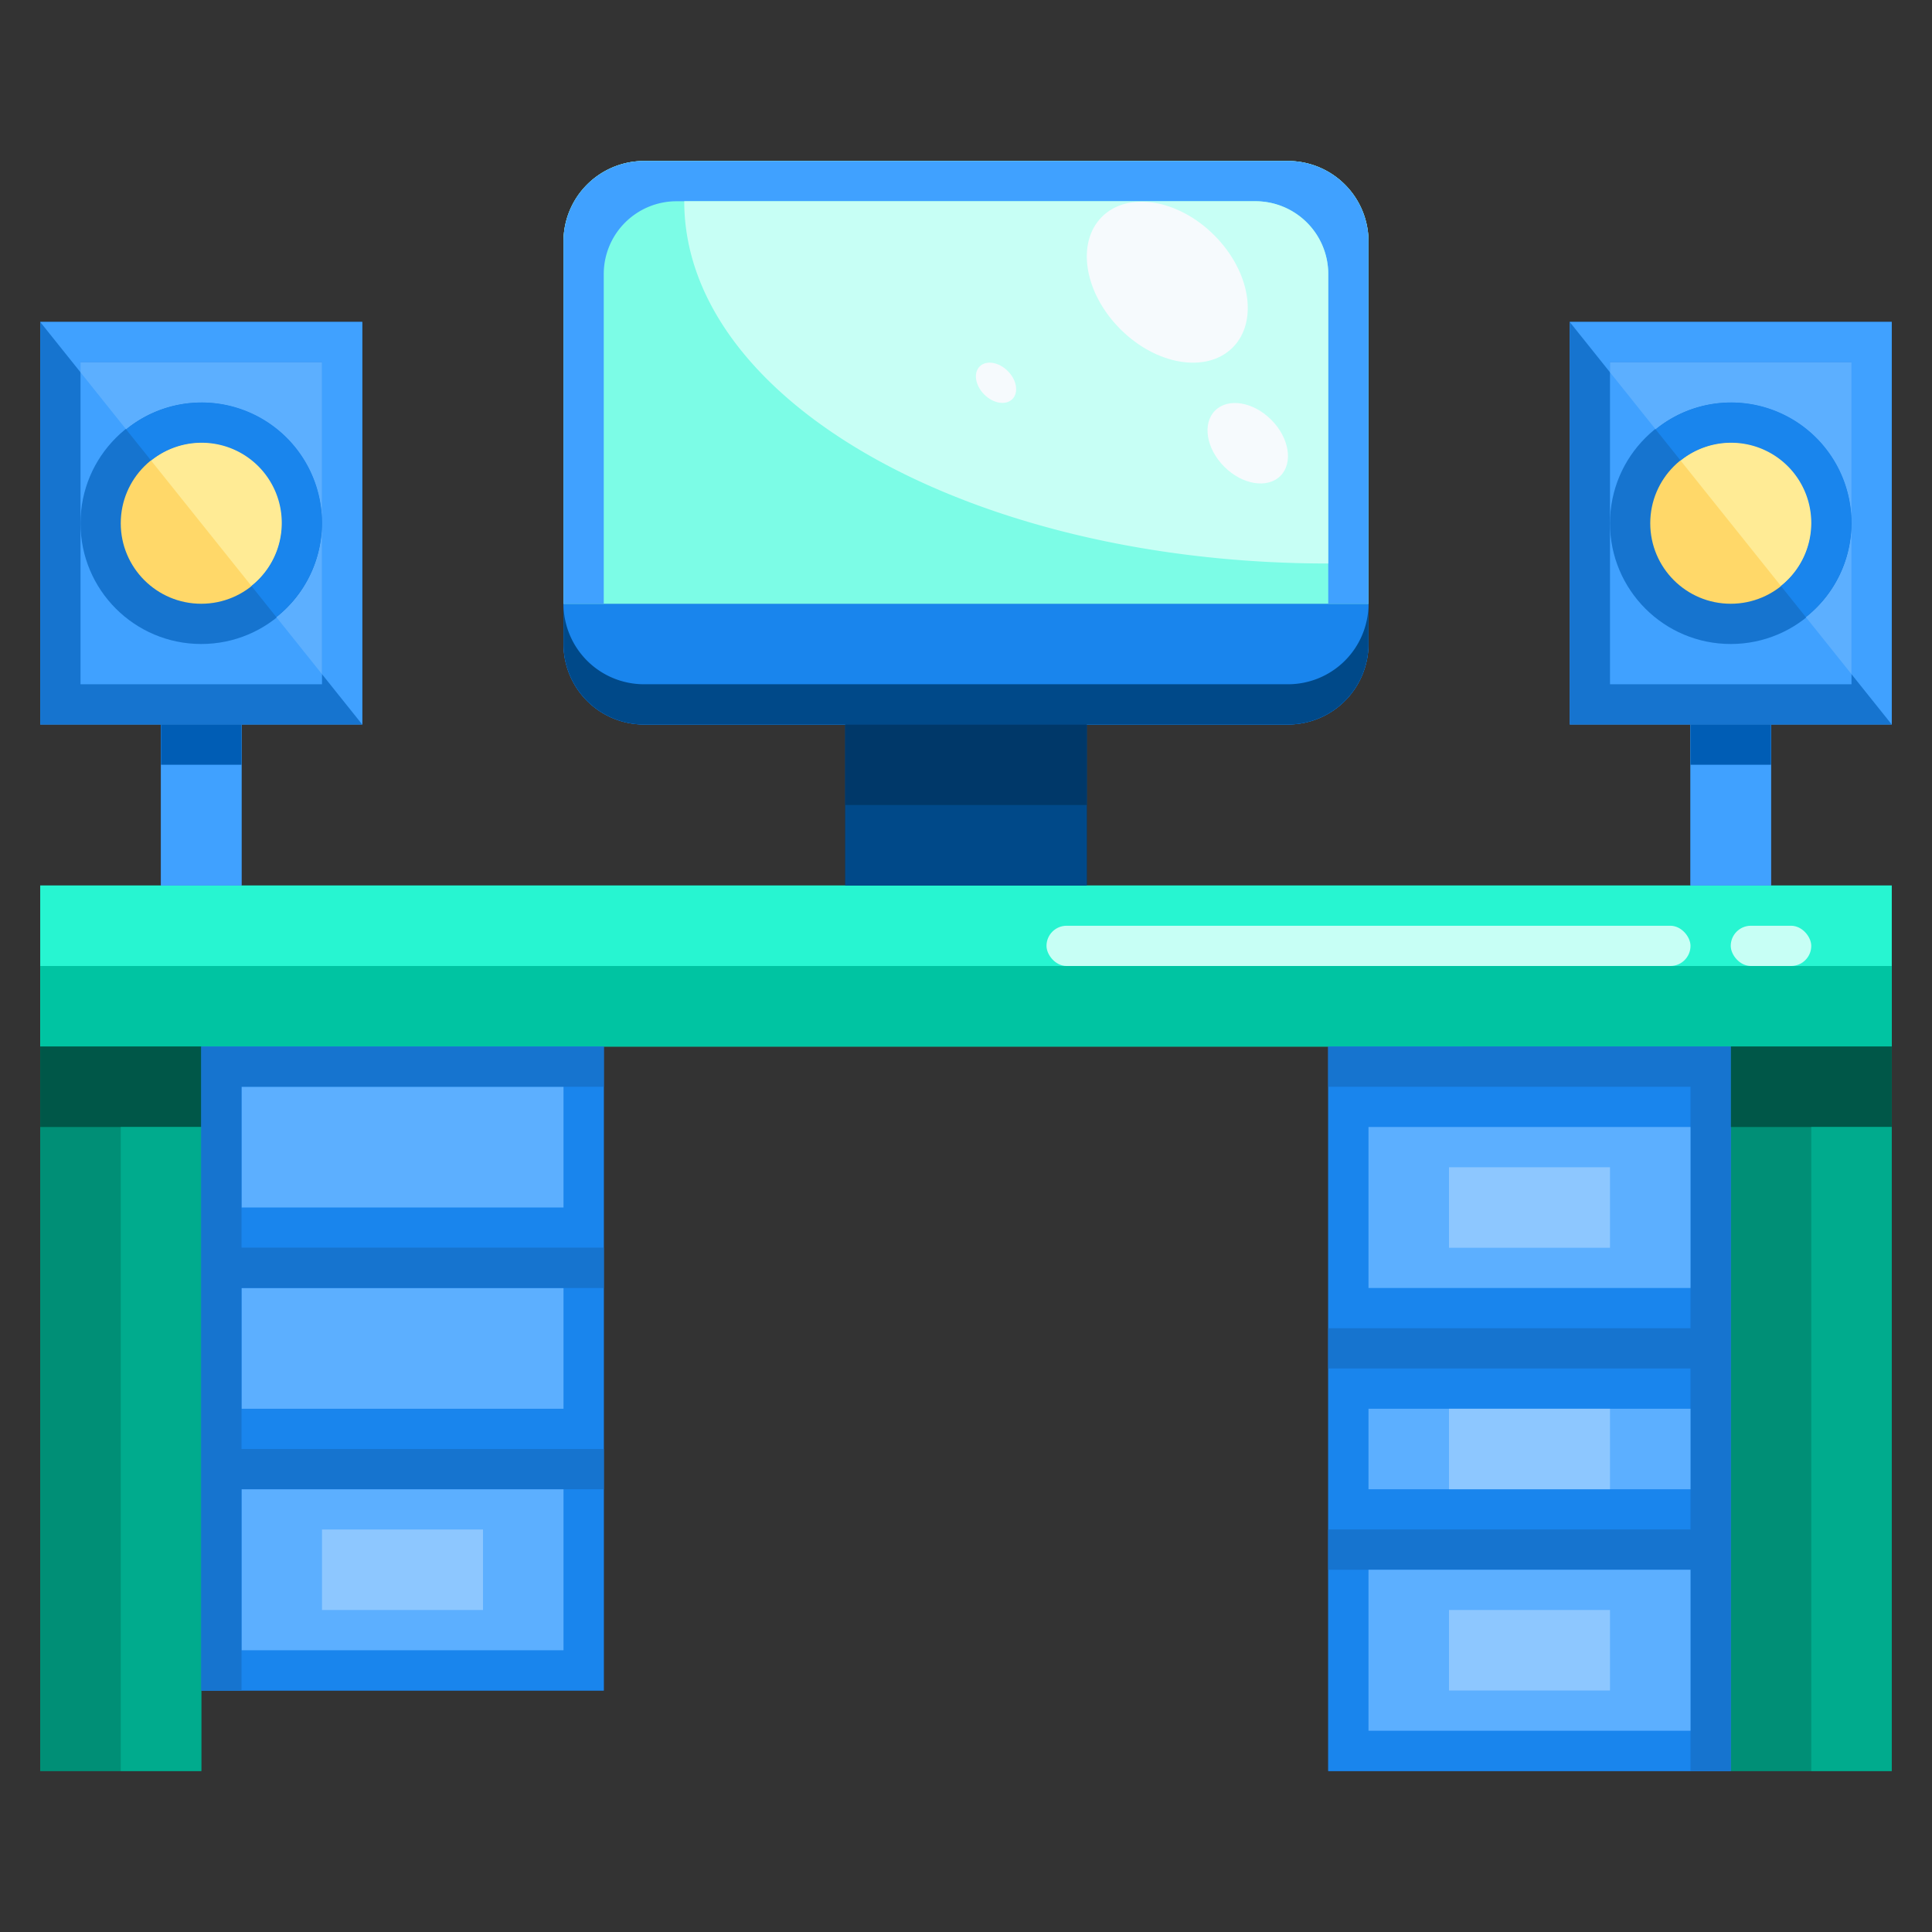 <svg height="512" viewBox="0 0 48 48" width="512" xmlns="http://www.w3.org/2000/svg"><rect x="0" y="0" width="48" height="48" fill="#333333" stroke="none"/><g id="_19-desk" data-name="19-desk"><path d="m1 22h46v4h-46z" fill="#00c4a2"/><path d="m43 26h4v18h-4z" fill="#008f76"/><path d="m1 26h4v18h-4z" fill="#008f76"/><path d="m33 26h10v8h-10z" fill="#1985ed"/><path d="m5 26h10v5h-10z" fill="#1985ed"/><path d="m5 31h10v5h-10z" fill="#1985ed"/><path d="m5 36h10v6h-10z" fill="#1985ed"/><path d="m33 34h10v4h-10z" fill="#1985ed"/><path d="m33 38h10v6h-10z" fill="#1985ed"/><path d="m39 8h8v10h-8z" fill="#40a1ff"/><path d="m1 8h8v10h-8z" fill="#40a1ff"/><circle cx="5" cy="13" fill="#ffd869" r="2"/><circle cx="43" cy="13" fill="#ffd869" r="2"/><path d="m14 16a2 2 0 0 0 2 2h16a2 2 0 0 0 2-2v-1h-20z" fill="#1985ed"/><path d="m32 4h-16a2 2 0 0 0 -2 2v9h20v-9a2 2 0 0 0 -2-2z" fill="#c7fff5"/><path d="m21 18h6v4h-6z" fill="#004078"/><path d="m42 18h2v4h-2z" fill="#40a1ff"/><path d="m4 18h2v4h-2z" fill="#40a1ff"/><path d="m1 22h46v4h-46z" fill="#27f5d1"/><path d="m43 26h4v18h-4z" fill="#008f76"/><path d="m1 26h4v18h-4z" fill="#008f76"/><g fill="#1985ed"><path d="m33 26h10v8h-10z"/><path d="m5 26h10v5h-10z"/><path d="m5 31h10v5h-10z"/><path d="m5 36h10v6h-10z"/><path d="m33 34h10v4h-10z"/><path d="m33 38h10v6h-10z"/><path d="m14 16a2 2 0 0 0 2 2h16a2 2 0 0 0 2-2v-1h-20z"/></g><path d="m32 17h-16a2 2 0 0 1 -2-2v1a2 2 0 0 0 2 2h16a2 2 0 0 0 2-2v-1a2 2 0 0 1 -2 2z" fill="#004989"/><path d="m32 4h-16a2 2 0 0 0 -2 2v9h20v-9a2 2 0 0 0 -2-2z" fill="#7cfce6"/><path d="m21 18h6v4h-6z" fill="#004989"/><path d="m42 18h2v4h-2z" fill="#40a1ff"/><path d="m4 18h2v4h-2z" fill="#40a1ff"/><path d="m39 8h8v10h-8z" fill="#1674cf"/><path d="m40 9h6v8h-6z" fill="#40a1ff"/><circle cx="43" cy="13" fill="#1674cf" r="3"/><circle cx="43" cy="13" fill="#ffd869" r="2"/><path d="m1 8h8v10h-8z" fill="#1674cf"/><path d="m2 9h6v8h-6z" fill="#40a1ff"/><circle cx="5" cy="13" fill="#1674cf" r="3"/><circle cx="5" cy="13" fill="#ffd869" r="2"/><path d="m4 18h2v1h-2z" fill="#005db5"/><path d="m42 18h2v1h-2z" fill="#005db5"/><path d="m39 8 1 1.25v-.25h6v4 3.75l1 1.25v-10z" fill="#40a1ff"/><path d="m44.866 15.332 1.134 1.418v-3.75a2.981 2.981 0 0 1 -1.134 2.332z" fill="#5cafff"/><path d="m43 10a3 3 0 0 1 3 3v-4h-6v.25l1.134 1.418a2.971 2.971 0 0 1 1.866-.668z" fill="#5cafff"/><path d="m43 10a2.971 2.971 0 0 0 -1.866.668l.622.777a1.991 1.991 0 1 1 2.488 3.11l.622.777a2.989 2.989 0 0 0 -1.866-5.332z" fill="#1985ed"/><path d="m45 13a1.99 1.99 0 0 0 -3.244-1.555l2.488 3.11a1.99 1.99 0 0 0 .756-1.555z" fill="#ffeb95"/><path d="m1 8 1 1.25v-.25h6v4 3.75l1 1.25v-10z" fill="#40a1ff"/><path d="m6.866 15.332 1.134 1.418v-3.75a2.981 2.981 0 0 1 -1.134 2.332z" fill="#5cafff"/><path d="m5 10a3 3 0 0 1 3 3v-4h-6v.25l1.134 1.418a2.971 2.971 0 0 1 1.866-.668z" fill="#5cafff"/><path d="m5 10a2.971 2.971 0 0 0 -1.866.668l.622.777a1.991 1.991 0 1 1 2.488 3.11l.622.777a2.989 2.989 0 0 0 -1.866-5.332z" fill="#1985ed"/><path d="m7 13a1.99 1.99 0 0 0 -3.244-1.555l2.488 3.11a1.99 1.99 0 0 0 .756-1.555z" fill="#ffeb95"/><path d="m32 4h-16a2 2 0 0 0 -2 2v9h1v-8.182a1.809 1.809 0 0 1 1.8-1.818h14.4a1.809 1.809 0 0 1 1.8 1.818v8.182h1v-9a2 2 0 0 0 -2-2z" fill="#40a1ff"/><path d="m31.2 5h-14.2c0 4.975 7.156 9 16 9v-7.182a1.809 1.809 0 0 0 -1.8-1.818z" fill="#c7fff5"/><path d="m1 24h46v2h-46z" fill="#00c4a2"/><path d="m43 26h4v2h-4z" fill="#005748"/><path d="m1 26h4v2h-4z" fill="#005748"/><path d="m3 28h2v16h-2z" fill="#00ab8d"/><path d="m45 28h2v16h-2z" fill="#00ab8d"/><path d="m6 27h8v3h-8z" fill="#5cafff"/><path d="m6 32h8v3h-8z" fill="#5cafff"/><path d="m6 37h8v4h-8z" fill="#5cafff"/><path d="m15 27v-1h-10v1 15h1v-5h9v-1h-9v-4h9v-1h-9v-4z" fill="#1674cf"/><path d="m33 26v1h9v6h-9v1h9v4h-9v1h9v5h1v-17-1z" fill="#1674cf"/><path d="m34 28h8v4h-8z" fill="#5cafff"/><path d="m34 35h8v2h-8z" fill="#5cafff"/><path d="m34 39h8v4h-8z" fill="#5cafff"/><path d="m21 18h6v2h-6z" fill="#003869"/><path d="m36 29h4v2h-4z" fill="#8dc7ff"/><path d="m8 38h4v2h-4z" fill="#8dc7ff"/><path d="m36 35h4v2h-4z" fill="#8dc7ff"/><path d="m36 40h4v2h-4z" fill="#8dc7ff"/><rect fill="#c7fff5" height="1" rx=".5" width="16" x="26" y="23"/><rect fill="#c7fff5" height="1" rx=".5" width="2" x="43" y="23"/><ellipse cx="29" cy="7" fill="#f6fafd" rx="1.65" ry="2.297" transform="matrix(.707 -.707 .707 .707 3.549 22.565)"/><ellipse cx="31" cy="11" fill="#f6fafd" rx=".825" ry="1.148" transform="matrix(.707 -.707 .707 .707 1.306 25.152)"/><ellipse cx="24.746" cy="9.5" fill="#f6fafd" rx=".413" ry=".574" transform="matrix(.707 -.707 .707 .707 .534 20.289)"/></g></svg>